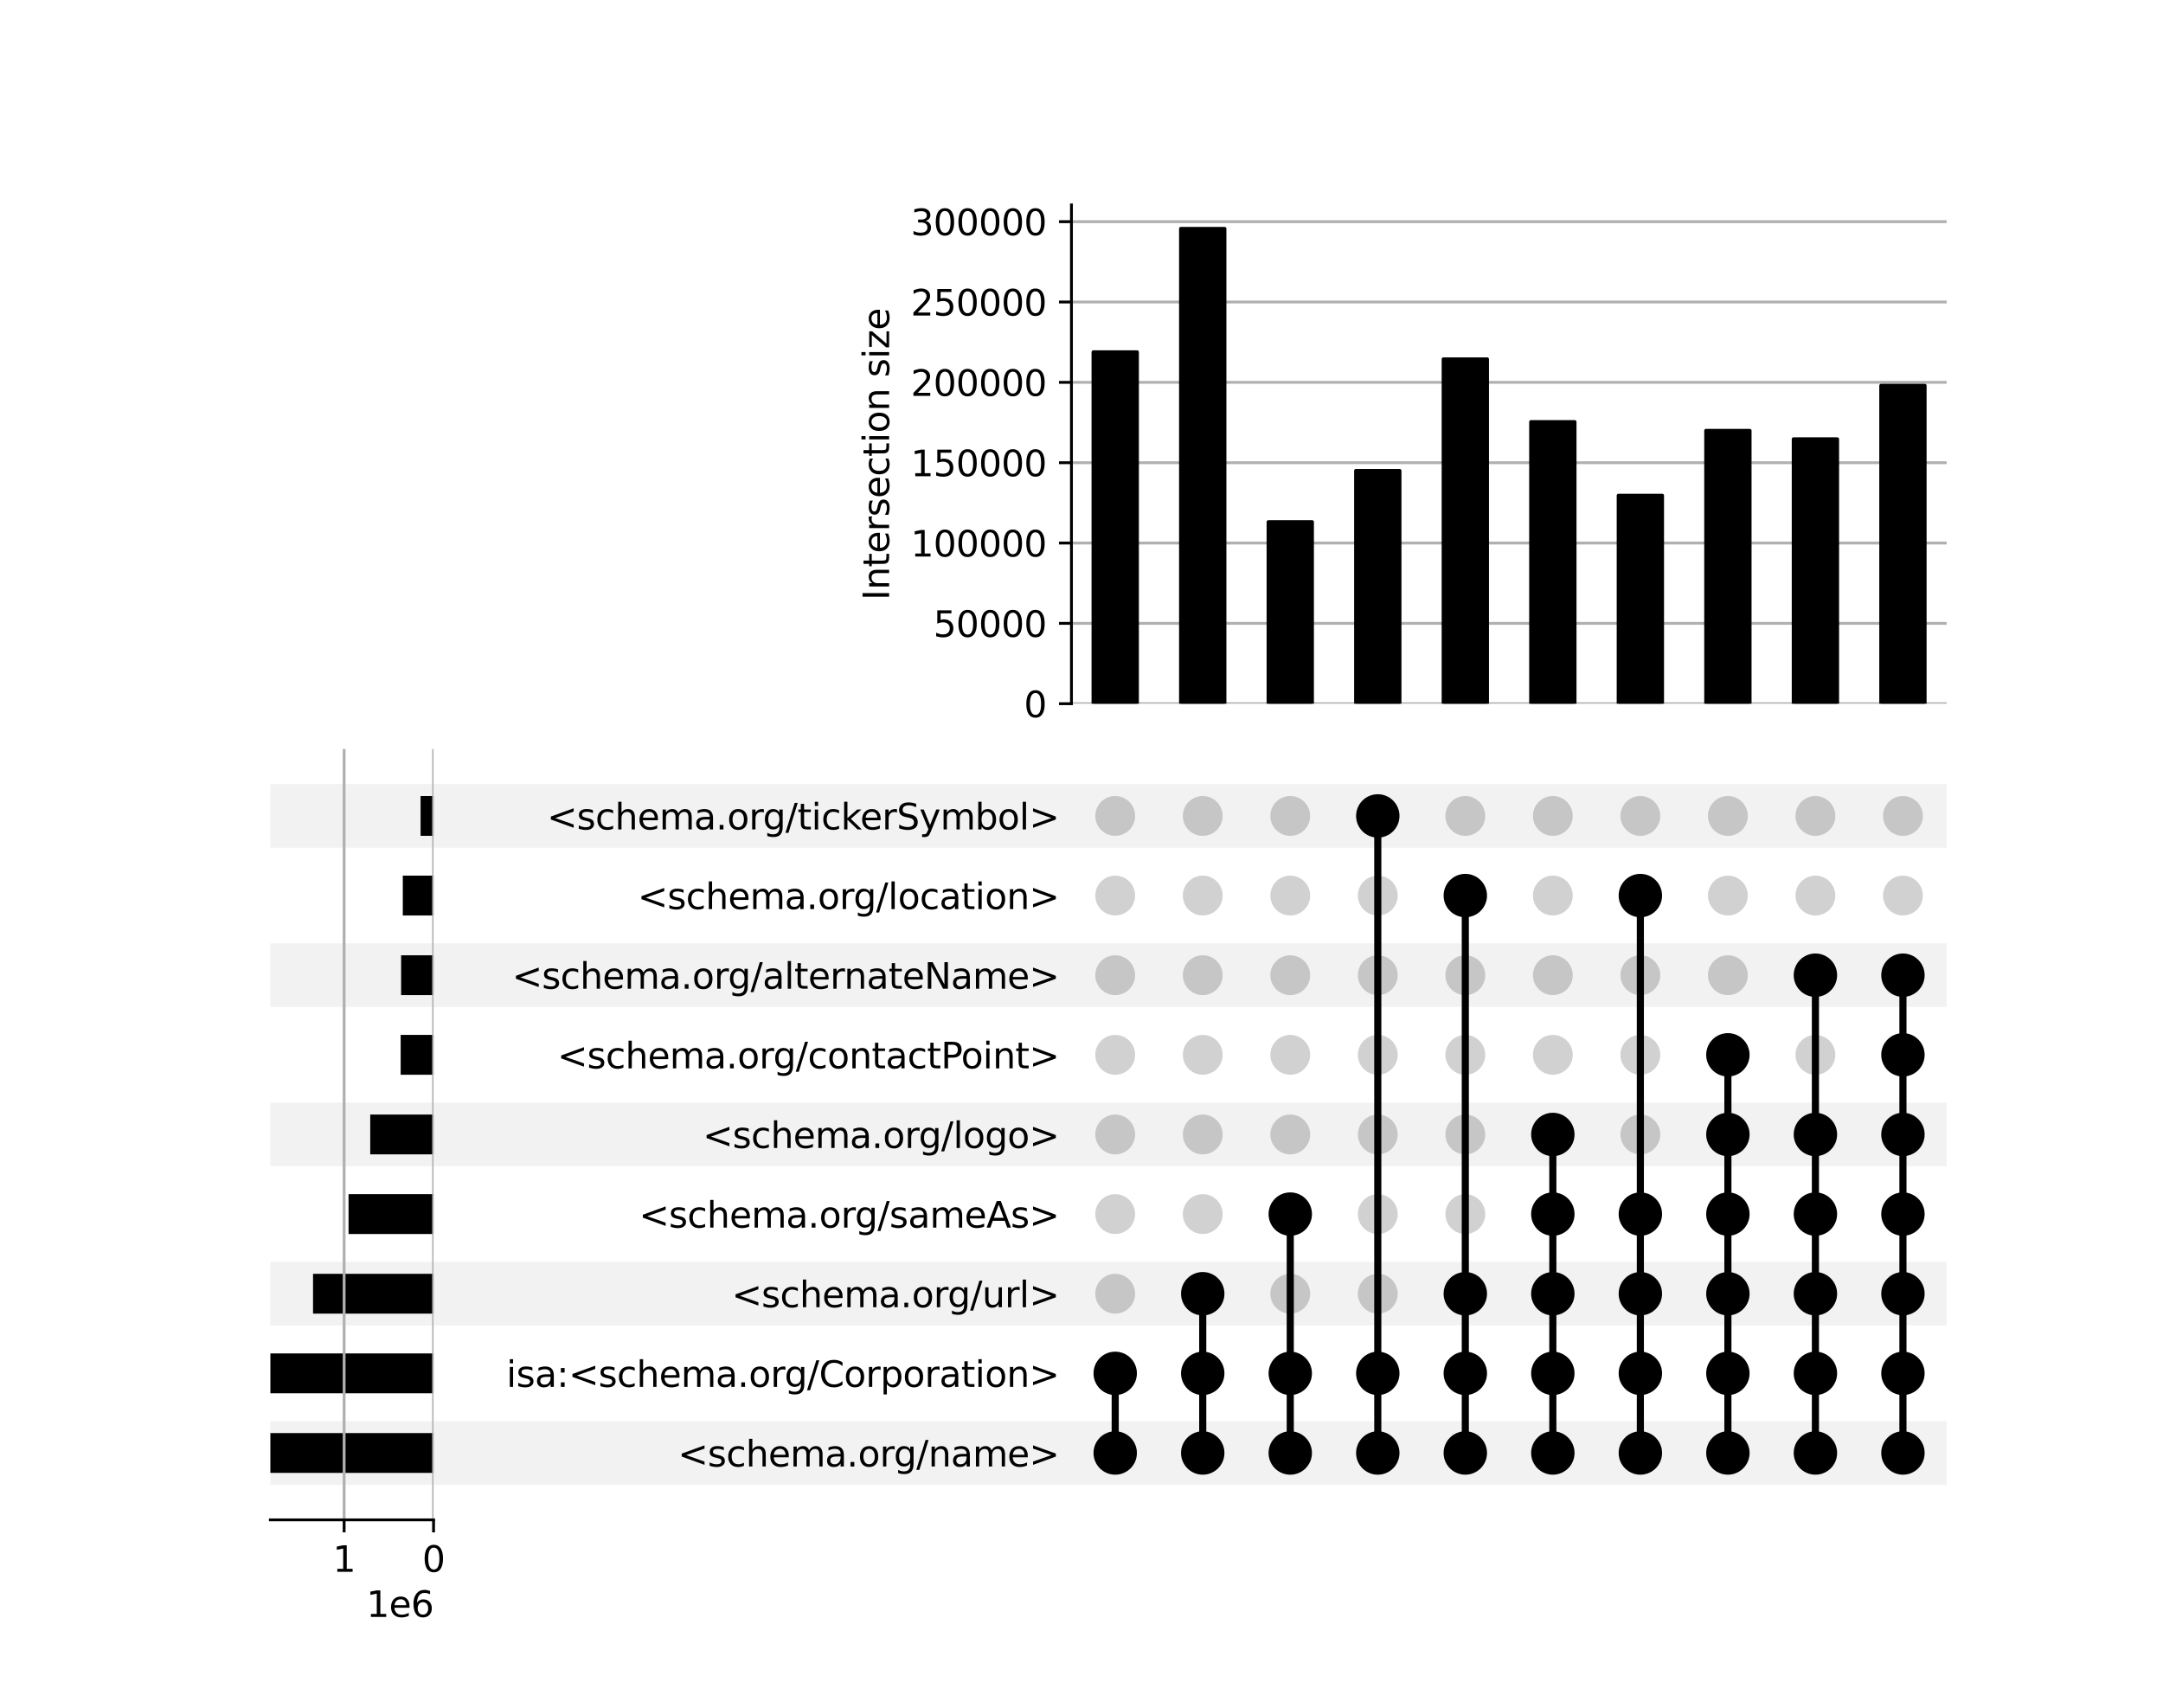 <?xml version="1.0" encoding="utf-8" standalone="no"?>
<!DOCTYPE svg PUBLIC "-//W3C//DTD SVG 1.1//EN"
  "http://www.w3.org/Graphics/SVG/1.1/DTD/svg11.dtd">
<svg xmlns:xlink="http://www.w3.org/1999/xlink" width="608pt" height="480pt" viewBox="0 0 608 480" xmlns="http://www.w3.org/2000/svg" version="1.1">
 <defs>
  <style type="text/css">*{stroke-linejoin: round; stroke-linecap: butt}</style>
 </defs>
 <g id="figure_1">
  <g id="patch_1">
   <path d="M 0 480 
L 608 480 
L 608 0 
L 0 0 
z
" style="fill: #ffffff"/>
  </g>
  <g id="axes_1">
   <g id="patch_2">
    <path d="M 76 417.352 
L 547.2 417.352 
L 547.2 399.446 
L 76 399.446 
z
" clip-path="url(#pc04ba3536e)" style="fill-opacity: 0.051"/>
   </g>
   <g id="patch_3">
    <path d="M 76 372.587 
L 547.2 372.587 
L 547.2 354.681 
L 76 354.681 
z
" clip-path="url(#pc04ba3536e)" style="fill-opacity: 0.051"/>
   </g>
   <g id="patch_4">
    <path d="M 76 327.822 
L 547.2 327.822 
L 547.2 309.916 
L 76 309.916 
z
" clip-path="url(#pc04ba3536e)" style="fill-opacity: 0.051"/>
   </g>
   <g id="patch_5">
    <path d="M 76 283.057 
L 547.2 283.057 
L 547.2 265.151 
L 76 265.151 
z
" clip-path="url(#pc04ba3536e)" style="fill-opacity: 0.051"/>
   </g>
   <g id="patch_6">
    <path d="M 76 238.292 
L 547.2 238.292 
L 547.2 220.386 
L 76 220.386 
z
" clip-path="url(#pc04ba3536e)" style="fill-opacity: 0.051"/>
   </g>
   <g id="matplotlib.axis_1"/>
   <g id="matplotlib.axis_2">
    <g id="ytick_1"/>
    <g id="ytick_2"/>
    <g id="ytick_3"/>
    <g id="ytick_4"/>
    <g id="ytick_5"/>
    <g id="ytick_6"/>
    <g id="ytick_7"/>
    <g id="ytick_8"/>
    <g id="ytick_9"/>
   </g>
  </g>
  <g id="axes_2">
   <g id="matplotlib.axis_3">
    <g id="ytick_10">
     <g id="line2d_1"/>
     <g id="text_1">
      <!-- &lt;schema.org/name&gt; -->
      <g transform="translate(190.539 412.198) scale(0.1 -0.1)">
       <defs>
        <path id="DejaVuSans-3c" d="M 4684 3150 
L 1459 2003 
L 4684 863 
L 4684 294 
L 678 1747 
L 678 2266 
L 4684 3719 
L 4684 3150 
z
" transform="scale(0.016)"/>
        <path id="DejaVuSans-73" d="M 2834 3397 
L 2834 2853 
Q 2591 2978 2328 3040 
Q 2066 3103 1784 3103 
Q 1356 3103 1142 2972 
Q 928 2841 928 2578 
Q 928 2378 1081 2264 
Q 1234 2150 1697 2047 
L 1894 2003 
Q 2506 1872 2764 1633 
Q 3022 1394 3022 966 
Q 3022 478 2636 193 
Q 2250 -91 1575 -91 
Q 1294 -91 989 -36 
Q 684 19 347 128 
L 347 722 
Q 666 556 975 473 
Q 1284 391 1588 391 
Q 1994 391 2212 530 
Q 2431 669 2431 922 
Q 2431 1156 2273 1281 
Q 2116 1406 1581 1522 
L 1381 1569 
Q 847 1681 609 1914 
Q 372 2147 372 2553 
Q 372 3047 722 3315 
Q 1072 3584 1716 3584 
Q 2034 3584 2315 3537 
Q 2597 3491 2834 3397 
z
" transform="scale(0.016)"/>
        <path id="DejaVuSans-63" d="M 3122 3366 
L 3122 2828 
Q 2878 2963 2633 3030 
Q 2388 3097 2138 3097 
Q 1578 3097 1268 2742 
Q 959 2388 959 1747 
Q 959 1106 1268 751 
Q 1578 397 2138 397 
Q 2388 397 2633 464 
Q 2878 531 3122 666 
L 3122 134 
Q 2881 22 2623 -34 
Q 2366 -91 2075 -91 
Q 1284 -91 818 406 
Q 353 903 353 1747 
Q 353 2603 823 3093 
Q 1294 3584 2113 3584 
Q 2378 3584 2631 3529 
Q 2884 3475 3122 3366 
z
" transform="scale(0.016)"/>
        <path id="DejaVuSans-68" d="M 3513 2113 
L 3513 0 
L 2938 0 
L 2938 2094 
Q 2938 2591 2744 2837 
Q 2550 3084 2163 3084 
Q 1697 3084 1428 2787 
Q 1159 2491 1159 1978 
L 1159 0 
L 581 0 
L 581 4863 
L 1159 4863 
L 1159 2956 
Q 1366 3272 1645 3428 
Q 1925 3584 2291 3584 
Q 2894 3584 3203 3211 
Q 3513 2838 3513 2113 
z
" transform="scale(0.016)"/>
        <path id="DejaVuSans-65" d="M 3597 1894 
L 3597 1613 
L 953 1613 
Q 991 1019 1311 708 
Q 1631 397 2203 397 
Q 2534 397 2845 478 
Q 3156 559 3463 722 
L 3463 178 
Q 3153 47 2828 -22 
Q 2503 -91 2169 -91 
Q 1331 -91 842 396 
Q 353 884 353 1716 
Q 353 2575 817 3079 
Q 1281 3584 2069 3584 
Q 2775 3584 3186 3129 
Q 3597 2675 3597 1894 
z
M 3022 2063 
Q 3016 2534 2758 2815 
Q 2500 3097 2075 3097 
Q 1594 3097 1305 2825 
Q 1016 2553 972 2059 
L 3022 2063 
z
" transform="scale(0.016)"/>
        <path id="DejaVuSans-6d" d="M 3328 2828 
Q 3544 3216 3844 3400 
Q 4144 3584 4550 3584 
Q 5097 3584 5394 3201 
Q 5691 2819 5691 2113 
L 5691 0 
L 5113 0 
L 5113 2094 
Q 5113 2597 4934 2840 
Q 4756 3084 4391 3084 
Q 3944 3084 3684 2787 
Q 3425 2491 3425 1978 
L 3425 0 
L 2847 0 
L 2847 2094 
Q 2847 2600 2669 2842 
Q 2491 3084 2119 3084 
Q 1678 3084 1418 2786 
Q 1159 2488 1159 1978 
L 1159 0 
L 581 0 
L 581 3500 
L 1159 3500 
L 1159 2956 
Q 1356 3278 1631 3431 
Q 1906 3584 2284 3584 
Q 2666 3584 2933 3390 
Q 3200 3197 3328 2828 
z
" transform="scale(0.016)"/>
        <path id="DejaVuSans-61" d="M 2194 1759 
Q 1497 1759 1228 1600 
Q 959 1441 959 1056 
Q 959 750 1161 570 
Q 1363 391 1709 391 
Q 2188 391 2477 730 
Q 2766 1069 2766 1631 
L 2766 1759 
L 2194 1759 
z
M 3341 1997 
L 3341 0 
L 2766 0 
L 2766 531 
Q 2569 213 2275 61 
Q 1981 -91 1556 -91 
Q 1019 -91 701 211 
Q 384 513 384 1019 
Q 384 1609 779 1909 
Q 1175 2209 1959 2209 
L 2766 2209 
L 2766 2266 
Q 2766 2663 2505 2880 
Q 2244 3097 1772 3097 
Q 1472 3097 1187 3025 
Q 903 2953 641 2809 
L 641 3341 
Q 956 3463 1253 3523 
Q 1550 3584 1831 3584 
Q 2591 3584 2966 3190 
Q 3341 2797 3341 1997 
z
" transform="scale(0.016)"/>
        <path id="DejaVuSans-2e" d="M 684 794 
L 1344 794 
L 1344 0 
L 684 0 
L 684 794 
z
" transform="scale(0.016)"/>
        <path id="DejaVuSans-6f" d="M 1959 3097 
Q 1497 3097 1228 2736 
Q 959 2375 959 1747 
Q 959 1119 1226 758 
Q 1494 397 1959 397 
Q 2419 397 2687 759 
Q 2956 1122 2956 1747 
Q 2956 2369 2687 2733 
Q 2419 3097 1959 3097 
z
M 1959 3584 
Q 2709 3584 3137 3096 
Q 3566 2609 3566 1747 
Q 3566 888 3137 398 
Q 2709 -91 1959 -91 
Q 1206 -91 779 398 
Q 353 888 353 1747 
Q 353 2609 779 3096 
Q 1206 3584 1959 3584 
z
" transform="scale(0.016)"/>
        <path id="DejaVuSans-72" d="M 2631 2963 
Q 2534 3019 2420 3045 
Q 2306 3072 2169 3072 
Q 1681 3072 1420 2755 
Q 1159 2438 1159 1844 
L 1159 0 
L 581 0 
L 581 3500 
L 1159 3500 
L 1159 2956 
Q 1341 3275 1631 3429 
Q 1922 3584 2338 3584 
Q 2397 3584 2469 3576 
Q 2541 3569 2628 3553 
L 2631 2963 
z
" transform="scale(0.016)"/>
        <path id="DejaVuSans-67" d="M 2906 1791 
Q 2906 2416 2648 2759 
Q 2391 3103 1925 3103 
Q 1463 3103 1205 2759 
Q 947 2416 947 1791 
Q 947 1169 1205 825 
Q 1463 481 1925 481 
Q 2391 481 2648 825 
Q 2906 1169 2906 1791 
z
M 3481 434 
Q 3481 -459 3084 -895 
Q 2688 -1331 1869 -1331 
Q 1566 -1331 1297 -1286 
Q 1028 -1241 775 -1147 
L 775 -588 
Q 1028 -725 1275 -790 
Q 1522 -856 1778 -856 
Q 2344 -856 2625 -561 
Q 2906 -266 2906 331 
L 2906 616 
Q 2728 306 2450 153 
Q 2172 0 1784 0 
Q 1141 0 747 490 
Q 353 981 353 1791 
Q 353 2603 747 3093 
Q 1141 3584 1784 3584 
Q 2172 3584 2450 3431 
Q 2728 3278 2906 2969 
L 2906 3500 
L 3481 3500 
L 3481 434 
z
" transform="scale(0.016)"/>
        <path id="DejaVuSans-2f" d="M 1625 4666 
L 2156 4666 
L 531 -594 
L 0 -594 
L 1625 4666 
z
" transform="scale(0.016)"/>
        <path id="DejaVuSans-6e" d="M 3513 2113 
L 3513 0 
L 2938 0 
L 2938 2094 
Q 2938 2591 2744 2837 
Q 2550 3084 2163 3084 
Q 1697 3084 1428 2787 
Q 1159 2491 1159 1978 
L 1159 0 
L 581 0 
L 581 3500 
L 1159 3500 
L 1159 2956 
Q 1366 3272 1645 3428 
Q 1925 3584 2291 3584 
Q 2894 3584 3203 3211 
Q 3513 2838 3513 2113 
z
" transform="scale(0.016)"/>
        <path id="DejaVuSans-3e" d="M 678 3150 
L 678 3719 
L 4684 2266 
L 4684 1747 
L 678 294 
L 678 863 
L 3897 2003 
L 678 3150 
z
" transform="scale(0.016)"/>
       </defs>
       <use xlink:href="#DejaVuSans-3c"/>
       <use xlink:href="#DejaVuSans-73" x="83.789"/>
       <use xlink:href="#DejaVuSans-63" x="135.889"/>
       <use xlink:href="#DejaVuSans-68" x="190.869"/>
       <use xlink:href="#DejaVuSans-65" x="254.248"/>
       <use xlink:href="#DejaVuSans-6d" x="315.771"/>
       <use xlink:href="#DejaVuSans-61" x="413.184"/>
       <use xlink:href="#DejaVuSans-2e" x="474.463"/>
       <use xlink:href="#DejaVuSans-6f" x="506.25"/>
       <use xlink:href="#DejaVuSans-72" x="567.432"/>
       <use xlink:href="#DejaVuSans-67" x="606.795"/>
       <use xlink:href="#DejaVuSans-2f" x="670.271"/>
       <use xlink:href="#DejaVuSans-6e" x="703.963"/>
       <use xlink:href="#DejaVuSans-61" x="767.342"/>
       <use xlink:href="#DejaVuSans-6d" x="828.621"/>
       <use xlink:href="#DejaVuSans-65" x="926.033"/>
       <use xlink:href="#DejaVuSans-3e" x="987.557"/>
      </g>
     </g>
    </g>
    <g id="ytick_11">
     <g id="line2d_2"/>
     <g id="text_2">
      <!-- isa:&lt;schema.org/Corporation&gt; -->
      <g transform="translate(142.341 389.816) scale(0.1 -0.1)">
       <defs>
        <path id="DejaVuSans-69" d="M 603 3500 
L 1178 3500 
L 1178 0 
L 603 0 
L 603 3500 
z
M 603 4863 
L 1178 4863 
L 1178 4134 
L 603 4134 
L 603 4863 
z
" transform="scale(0.016)"/>
        <path id="DejaVuSans-3a" d="M 750 794 
L 1409 794 
L 1409 0 
L 750 0 
L 750 794 
z
M 750 3309 
L 1409 3309 
L 1409 2516 
L 750 2516 
L 750 3309 
z
" transform="scale(0.016)"/>
        <path id="DejaVuSans-43" d="M 4122 4306 
L 4122 3641 
Q 3803 3938 3442 4084 
Q 3081 4231 2675 4231 
Q 1875 4231 1450 3742 
Q 1025 3253 1025 2328 
Q 1025 1406 1450 917 
Q 1875 428 2675 428 
Q 3081 428 3442 575 
Q 3803 722 4122 1019 
L 4122 359 
Q 3791 134 3420 21 
Q 3050 -91 2638 -91 
Q 1578 -91 968 557 
Q 359 1206 359 2328 
Q 359 3453 968 4101 
Q 1578 4750 2638 4750 
Q 3056 4750 3426 4639 
Q 3797 4528 4122 4306 
z
" transform="scale(0.016)"/>
        <path id="DejaVuSans-70" d="M 1159 525 
L 1159 -1331 
L 581 -1331 
L 581 3500 
L 1159 3500 
L 1159 2969 
Q 1341 3281 1617 3432 
Q 1894 3584 2278 3584 
Q 2916 3584 3314 3078 
Q 3713 2572 3713 1747 
Q 3713 922 3314 415 
Q 2916 -91 2278 -91 
Q 1894 -91 1617 61 
Q 1341 213 1159 525 
z
M 3116 1747 
Q 3116 2381 2855 2742 
Q 2594 3103 2138 3103 
Q 1681 3103 1420 2742 
Q 1159 2381 1159 1747 
Q 1159 1113 1420 752 
Q 1681 391 2138 391 
Q 2594 391 2855 752 
Q 3116 1113 3116 1747 
z
" transform="scale(0.016)"/>
        <path id="DejaVuSans-74" d="M 1172 4494 
L 1172 3500 
L 2356 3500 
L 2356 3053 
L 1172 3053 
L 1172 1153 
Q 1172 725 1289 603 
Q 1406 481 1766 481 
L 2356 481 
L 2356 0 
L 1766 0 
Q 1100 0 847 248 
Q 594 497 594 1153 
L 594 3053 
L 172 3053 
L 172 3500 
L 594 3500 
L 594 4494 
L 1172 4494 
z
" transform="scale(0.016)"/>
       </defs>
       <use xlink:href="#DejaVuSans-69"/>
       <use xlink:href="#DejaVuSans-73" x="27.783"/>
       <use xlink:href="#DejaVuSans-61" x="79.883"/>
       <use xlink:href="#DejaVuSans-3a" x="141.162"/>
       <use xlink:href="#DejaVuSans-3c" x="174.854"/>
       <use xlink:href="#DejaVuSans-73" x="258.643"/>
       <use xlink:href="#DejaVuSans-63" x="310.742"/>
       <use xlink:href="#DejaVuSans-68" x="365.723"/>
       <use xlink:href="#DejaVuSans-65" x="429.102"/>
       <use xlink:href="#DejaVuSans-6d" x="490.625"/>
       <use xlink:href="#DejaVuSans-61" x="588.037"/>
       <use xlink:href="#DejaVuSans-2e" x="649.316"/>
       <use xlink:href="#DejaVuSans-6f" x="681.104"/>
       <use xlink:href="#DejaVuSans-72" x="742.285"/>
       <use xlink:href="#DejaVuSans-67" x="781.648"/>
       <use xlink:href="#DejaVuSans-2f" x="845.125"/>
       <use xlink:href="#DejaVuSans-43" x="878.816"/>
       <use xlink:href="#DejaVuSans-6f" x="948.641"/>
       <use xlink:href="#DejaVuSans-72" x="1009.822"/>
       <use xlink:href="#DejaVuSans-70" x="1050.936"/>
       <use xlink:href="#DejaVuSans-6f" x="1114.412"/>
       <use xlink:href="#DejaVuSans-72" x="1175.594"/>
       <use xlink:href="#DejaVuSans-61" x="1216.707"/>
       <use xlink:href="#DejaVuSans-74" x="1277.986"/>
       <use xlink:href="#DejaVuSans-69" x="1317.195"/>
       <use xlink:href="#DejaVuSans-6f" x="1344.979"/>
       <use xlink:href="#DejaVuSans-6e" x="1406.16"/>
       <use xlink:href="#DejaVuSans-3e" x="1469.539"/>
      </g>
     </g>
    </g>
    <g id="ytick_12">
     <g id="line2d_3"/>
     <g id="text_3">
      <!-- &lt;schema.org/url&gt; -->
      <g transform="translate(205.672 367.433) scale(0.1 -0.1)">
       <defs>
        <path id="DejaVuSans-75" d="M 544 1381 
L 544 3500 
L 1119 3500 
L 1119 1403 
Q 1119 906 1312 657 
Q 1506 409 1894 409 
Q 2359 409 2629 706 
Q 2900 1003 2900 1516 
L 2900 3500 
L 3475 3500 
L 3475 0 
L 2900 0 
L 2900 538 
Q 2691 219 2414 64 
Q 2138 -91 1772 -91 
Q 1169 -91 856 284 
Q 544 659 544 1381 
z
M 1991 3584 
L 1991 3584 
z
" transform="scale(0.016)"/>
        <path id="DejaVuSans-6c" d="M 603 4863 
L 1178 4863 
L 1178 0 
L 603 0 
L 603 4863 
z
" transform="scale(0.016)"/>
       </defs>
       <use xlink:href="#DejaVuSans-3c"/>
       <use xlink:href="#DejaVuSans-73" x="83.789"/>
       <use xlink:href="#DejaVuSans-63" x="135.889"/>
       <use xlink:href="#DejaVuSans-68" x="190.869"/>
       <use xlink:href="#DejaVuSans-65" x="254.248"/>
       <use xlink:href="#DejaVuSans-6d" x="315.771"/>
       <use xlink:href="#DejaVuSans-61" x="413.184"/>
       <use xlink:href="#DejaVuSans-2e" x="474.463"/>
       <use xlink:href="#DejaVuSans-6f" x="506.25"/>
       <use xlink:href="#DejaVuSans-72" x="567.432"/>
       <use xlink:href="#DejaVuSans-67" x="606.795"/>
       <use xlink:href="#DejaVuSans-2f" x="670.271"/>
       <use xlink:href="#DejaVuSans-75" x="703.963"/>
       <use xlink:href="#DejaVuSans-72" x="767.342"/>
       <use xlink:href="#DejaVuSans-6c" x="808.455"/>
       <use xlink:href="#DejaVuSans-3e" x="836.238"/>
      </g>
     </g>
    </g>
    <g id="ytick_13">
     <g id="line2d_4"/>
     <g id="text_4">
      <!-- &lt;schema.org/sameAs&gt; -->
      <g transform="translate(179.617 345.051) scale(0.1 -0.1)">
       <defs>
        <path id="DejaVuSans-41" d="M 2188 4044 
L 1331 1722 
L 3047 1722 
L 2188 4044 
z
M 1831 4666 
L 2547 4666 
L 4325 0 
L 3669 0 
L 3244 1197 
L 1141 1197 
L 716 0 
L 50 0 
L 1831 4666 
z
" transform="scale(0.016)"/>
       </defs>
       <use xlink:href="#DejaVuSans-3c"/>
       <use xlink:href="#DejaVuSans-73" x="83.789"/>
       <use xlink:href="#DejaVuSans-63" x="135.889"/>
       <use xlink:href="#DejaVuSans-68" x="190.869"/>
       <use xlink:href="#DejaVuSans-65" x="254.248"/>
       <use xlink:href="#DejaVuSans-6d" x="315.771"/>
       <use xlink:href="#DejaVuSans-61" x="413.184"/>
       <use xlink:href="#DejaVuSans-2e" x="474.463"/>
       <use xlink:href="#DejaVuSans-6f" x="506.25"/>
       <use xlink:href="#DejaVuSans-72" x="567.432"/>
       <use xlink:href="#DejaVuSans-67" x="606.795"/>
       <use xlink:href="#DejaVuSans-2f" x="670.271"/>
       <use xlink:href="#DejaVuSans-73" x="703.963"/>
       <use xlink:href="#DejaVuSans-61" x="756.062"/>
       <use xlink:href="#DejaVuSans-6d" x="817.342"/>
       <use xlink:href="#DejaVuSans-65" x="914.754"/>
       <use xlink:href="#DejaVuSans-41" x="976.277"/>
       <use xlink:href="#DejaVuSans-73" x="1044.686"/>
       <use xlink:href="#DejaVuSans-3e" x="1096.785"/>
      </g>
     </g>
    </g>
    <g id="ytick_14">
     <g id="line2d_5"/>
     <g id="text_5">
      <!-- &lt;schema.org/logo&gt; -->
      <g transform="translate(197.535 322.668) scale(0.1 -0.1)">
       <use xlink:href="#DejaVuSans-3c"/>
       <use xlink:href="#DejaVuSans-73" x="83.789"/>
       <use xlink:href="#DejaVuSans-63" x="135.889"/>
       <use xlink:href="#DejaVuSans-68" x="190.869"/>
       <use xlink:href="#DejaVuSans-65" x="254.248"/>
       <use xlink:href="#DejaVuSans-6d" x="315.771"/>
       <use xlink:href="#DejaVuSans-61" x="413.184"/>
       <use xlink:href="#DejaVuSans-2e" x="474.463"/>
       <use xlink:href="#DejaVuSans-6f" x="506.25"/>
       <use xlink:href="#DejaVuSans-72" x="567.432"/>
       <use xlink:href="#DejaVuSans-67" x="606.795"/>
       <use xlink:href="#DejaVuSans-2f" x="670.271"/>
       <use xlink:href="#DejaVuSans-6c" x="703.963"/>
       <use xlink:href="#DejaVuSans-6f" x="731.746"/>
       <use xlink:href="#DejaVuSans-67" x="792.928"/>
       <use xlink:href="#DejaVuSans-6f" x="856.404"/>
       <use xlink:href="#DejaVuSans-3e" x="917.586"/>
      </g>
     </g>
    </g>
    <g id="ytick_15">
     <g id="line2d_6"/>
     <g id="text_6">
      <!-- &lt;schema.org/contactPoint&gt; -->
      <g transform="translate(156.655 300.286) scale(0.1 -0.1)">
       <defs>
        <path id="DejaVuSans-50" d="M 1259 4147 
L 1259 2394 
L 2053 2394 
Q 2494 2394 2734 2622 
Q 2975 2850 2975 3272 
Q 2975 3691 2734 3919 
Q 2494 4147 2053 4147 
L 1259 4147 
z
M 628 4666 
L 2053 4666 
Q 2838 4666 3239 4311 
Q 3641 3956 3641 3272 
Q 3641 2581 3239 2228 
Q 2838 1875 2053 1875 
L 1259 1875 
L 1259 0 
L 628 0 
L 628 4666 
z
" transform="scale(0.016)"/>
       </defs>
       <use xlink:href="#DejaVuSans-3c"/>
       <use xlink:href="#DejaVuSans-73" x="83.789"/>
       <use xlink:href="#DejaVuSans-63" x="135.889"/>
       <use xlink:href="#DejaVuSans-68" x="190.869"/>
       <use xlink:href="#DejaVuSans-65" x="254.248"/>
       <use xlink:href="#DejaVuSans-6d" x="315.771"/>
       <use xlink:href="#DejaVuSans-61" x="413.184"/>
       <use xlink:href="#DejaVuSans-2e" x="474.463"/>
       <use xlink:href="#DejaVuSans-6f" x="506.25"/>
       <use xlink:href="#DejaVuSans-72" x="567.432"/>
       <use xlink:href="#DejaVuSans-67" x="606.795"/>
       <use xlink:href="#DejaVuSans-2f" x="670.271"/>
       <use xlink:href="#DejaVuSans-63" x="703.963"/>
       <use xlink:href="#DejaVuSans-6f" x="758.943"/>
       <use xlink:href="#DejaVuSans-6e" x="820.125"/>
       <use xlink:href="#DejaVuSans-74" x="883.504"/>
       <use xlink:href="#DejaVuSans-61" x="922.713"/>
       <use xlink:href="#DejaVuSans-63" x="983.992"/>
       <use xlink:href="#DejaVuSans-74" x="1038.973"/>
       <use xlink:href="#DejaVuSans-50" x="1078.182"/>
       <use xlink:href="#DejaVuSans-6f" x="1134.859"/>
       <use xlink:href="#DejaVuSans-69" x="1196.041"/>
       <use xlink:href="#DejaVuSans-6e" x="1223.824"/>
       <use xlink:href="#DejaVuSans-74" x="1287.203"/>
       <use xlink:href="#DejaVuSans-3e" x="1326.412"/>
      </g>
     </g>
    </g>
    <g id="ytick_16">
     <g id="line2d_7"/>
     <g id="text_7">
      <!-- &lt;schema.org/alternateName&gt; -->
      <g transform="translate(143.941 277.903) scale(0.1 -0.1)">
       <defs>
        <path id="DejaVuSans-4e" d="M 628 4666 
L 1478 4666 
L 3547 763 
L 3547 4666 
L 4159 4666 
L 4159 0 
L 3309 0 
L 1241 3903 
L 1241 0 
L 628 0 
L 628 4666 
z
" transform="scale(0.016)"/>
       </defs>
       <use xlink:href="#DejaVuSans-3c"/>
       <use xlink:href="#DejaVuSans-73" x="83.789"/>
       <use xlink:href="#DejaVuSans-63" x="135.889"/>
       <use xlink:href="#DejaVuSans-68" x="190.869"/>
       <use xlink:href="#DejaVuSans-65" x="254.248"/>
       <use xlink:href="#DejaVuSans-6d" x="315.771"/>
       <use xlink:href="#DejaVuSans-61" x="413.184"/>
       <use xlink:href="#DejaVuSans-2e" x="474.463"/>
       <use xlink:href="#DejaVuSans-6f" x="506.25"/>
       <use xlink:href="#DejaVuSans-72" x="567.432"/>
       <use xlink:href="#DejaVuSans-67" x="606.795"/>
       <use xlink:href="#DejaVuSans-2f" x="670.271"/>
       <use xlink:href="#DejaVuSans-61" x="703.963"/>
       <use xlink:href="#DejaVuSans-6c" x="765.242"/>
       <use xlink:href="#DejaVuSans-74" x="793.025"/>
       <use xlink:href="#DejaVuSans-65" x="832.234"/>
       <use xlink:href="#DejaVuSans-72" x="893.758"/>
       <use xlink:href="#DejaVuSans-6e" x="933.121"/>
       <use xlink:href="#DejaVuSans-61" x="996.5"/>
       <use xlink:href="#DejaVuSans-74" x="1057.779"/>
       <use xlink:href="#DejaVuSans-65" x="1096.988"/>
       <use xlink:href="#DejaVuSans-4e" x="1158.512"/>
       <use xlink:href="#DejaVuSans-61" x="1233.316"/>
       <use xlink:href="#DejaVuSans-6d" x="1294.596"/>
       <use xlink:href="#DejaVuSans-65" x="1392.008"/>
       <use xlink:href="#DejaVuSans-3e" x="1453.531"/>
      </g>
     </g>
    </g>
    <g id="ytick_17">
     <g id="line2d_8"/>
     <g id="text_8">
      <!-- &lt;schema.org/location&gt; -->
      <g transform="translate(179.221 255.521) scale(0.1 -0.1)">
       <use xlink:href="#DejaVuSans-3c"/>
       <use xlink:href="#DejaVuSans-73" x="83.789"/>
       <use xlink:href="#DejaVuSans-63" x="135.889"/>
       <use xlink:href="#DejaVuSans-68" x="190.869"/>
       <use xlink:href="#DejaVuSans-65" x="254.248"/>
       <use xlink:href="#DejaVuSans-6d" x="315.771"/>
       <use xlink:href="#DejaVuSans-61" x="413.184"/>
       <use xlink:href="#DejaVuSans-2e" x="474.463"/>
       <use xlink:href="#DejaVuSans-6f" x="506.25"/>
       <use xlink:href="#DejaVuSans-72" x="567.432"/>
       <use xlink:href="#DejaVuSans-67" x="606.795"/>
       <use xlink:href="#DejaVuSans-2f" x="670.271"/>
       <use xlink:href="#DejaVuSans-6c" x="703.963"/>
       <use xlink:href="#DejaVuSans-6f" x="731.746"/>
       <use xlink:href="#DejaVuSans-63" x="792.928"/>
       <use xlink:href="#DejaVuSans-61" x="847.908"/>
       <use xlink:href="#DejaVuSans-74" x="909.188"/>
       <use xlink:href="#DejaVuSans-69" x="948.396"/>
       <use xlink:href="#DejaVuSans-6f" x="976.18"/>
       <use xlink:href="#DejaVuSans-6e" x="1037.361"/>
       <use xlink:href="#DejaVuSans-3e" x="1100.74"/>
      </g>
     </g>
    </g>
    <g id="ytick_18">
     <g id="line2d_9"/>
     <g id="text_9">
      <!-- &lt;schema.org/tickerSymbol&gt; -->
      <g transform="translate(153.756 233.138) scale(0.1 -0.1)">
       <defs>
        <path id="DejaVuSans-6b" d="M 581 4863 
L 1159 4863 
L 1159 1991 
L 2875 3500 
L 3609 3500 
L 1753 1863 
L 3688 0 
L 2938 0 
L 1159 1709 
L 1159 0 
L 581 0 
L 581 4863 
z
" transform="scale(0.016)"/>
        <path id="DejaVuSans-53" d="M 3425 4513 
L 3425 3897 
Q 3066 4069 2747 4153 
Q 2428 4238 2131 4238 
Q 1616 4238 1336 4038 
Q 1056 3838 1056 3469 
Q 1056 3159 1242 3001 
Q 1428 2844 1947 2747 
L 2328 2669 
Q 3034 2534 3370 2195 
Q 3706 1856 3706 1288 
Q 3706 609 3251 259 
Q 2797 -91 1919 -91 
Q 1588 -91 1214 -16 
Q 841 59 441 206 
L 441 856 
Q 825 641 1194 531 
Q 1563 422 1919 422 
Q 2459 422 2753 634 
Q 3047 847 3047 1241 
Q 3047 1584 2836 1778 
Q 2625 1972 2144 2069 
L 1759 2144 
Q 1053 2284 737 2584 
Q 422 2884 422 3419 
Q 422 4038 858 4394 
Q 1294 4750 2059 4750 
Q 2388 4750 2728 4690 
Q 3069 4631 3425 4513 
z
" transform="scale(0.016)"/>
        <path id="DejaVuSans-79" d="M 2059 -325 
Q 1816 -950 1584 -1140 
Q 1353 -1331 966 -1331 
L 506 -1331 
L 506 -850 
L 844 -850 
Q 1081 -850 1212 -737 
Q 1344 -625 1503 -206 
L 1606 56 
L 191 3500 
L 800 3500 
L 1894 763 
L 2988 3500 
L 3597 3500 
L 2059 -325 
z
" transform="scale(0.016)"/>
        <path id="DejaVuSans-62" d="M 3116 1747 
Q 3116 2381 2855 2742 
Q 2594 3103 2138 3103 
Q 1681 3103 1420 2742 
Q 1159 2381 1159 1747 
Q 1159 1113 1420 752 
Q 1681 391 2138 391 
Q 2594 391 2855 752 
Q 3116 1113 3116 1747 
z
M 1159 2969 
Q 1341 3281 1617 3432 
Q 1894 3584 2278 3584 
Q 2916 3584 3314 3078 
Q 3713 2572 3713 1747 
Q 3713 922 3314 415 
Q 2916 -91 2278 -91 
Q 1894 -91 1617 61 
Q 1341 213 1159 525 
L 1159 0 
L 581 0 
L 581 4863 
L 1159 4863 
L 1159 2969 
z
" transform="scale(0.016)"/>
       </defs>
       <use xlink:href="#DejaVuSans-3c"/>
       <use xlink:href="#DejaVuSans-73" x="83.789"/>
       <use xlink:href="#DejaVuSans-63" x="135.889"/>
       <use xlink:href="#DejaVuSans-68" x="190.869"/>
       <use xlink:href="#DejaVuSans-65" x="254.248"/>
       <use xlink:href="#DejaVuSans-6d" x="315.771"/>
       <use xlink:href="#DejaVuSans-61" x="413.184"/>
       <use xlink:href="#DejaVuSans-2e" x="474.463"/>
       <use xlink:href="#DejaVuSans-6f" x="506.25"/>
       <use xlink:href="#DejaVuSans-72" x="567.432"/>
       <use xlink:href="#DejaVuSans-67" x="606.795"/>
       <use xlink:href="#DejaVuSans-2f" x="670.271"/>
       <use xlink:href="#DejaVuSans-74" x="703.963"/>
       <use xlink:href="#DejaVuSans-69" x="743.172"/>
       <use xlink:href="#DejaVuSans-63" x="770.955"/>
       <use xlink:href="#DejaVuSans-6b" x="825.936"/>
       <use xlink:href="#DejaVuSans-65" x="880.221"/>
       <use xlink:href="#DejaVuSans-72" x="941.744"/>
       <use xlink:href="#DejaVuSans-53" x="982.857"/>
       <use xlink:href="#DejaVuSans-79" x="1046.334"/>
       <use xlink:href="#DejaVuSans-6d" x="1105.514"/>
       <use xlink:href="#DejaVuSans-62" x="1202.926"/>
       <use xlink:href="#DejaVuSans-6f" x="1266.402"/>
       <use xlink:href="#DejaVuSans-6c" x="1327.584"/>
       <use xlink:href="#DejaVuSans-3e" x="1355.367"/>
      </g>
     </g>
    </g>
   </g>
   <g id="LineCollection_1">
    <path d="M 313.476 408.399 
L 313.476 386.016 
" clip-path="url(#pb301879f40)" style="fill: none; stroke: #000000; stroke-width: 2"/>
    <path d="M 338.079 408.399 
L 338.079 363.634 
" clip-path="url(#pb301879f40)" style="fill: none; stroke: #000000; stroke-width: 2"/>
    <path d="M 362.681 408.399 
L 362.681 341.251 
" clip-path="url(#pb301879f40)" style="fill: none; stroke: #000000; stroke-width: 2"/>
    <path d="M 387.284 408.399 
L 387.284 229.339 
" clip-path="url(#pb301879f40)" style="fill: none; stroke: #000000; stroke-width: 2"/>
    <path d="M 411.886 408.399 
L 411.886 251.722 
" clip-path="url(#pb301879f40)" style="fill: none; stroke: #000000; stroke-width: 2"/>
    <path d="M 436.489 408.399 
L 436.489 318.869 
" clip-path="url(#pb301879f40)" style="fill: none; stroke: #000000; stroke-width: 2"/>
    <path d="M 461.091 408.399 
L 461.091 251.722 
" clip-path="url(#pb301879f40)" style="fill: none; stroke: #000000; stroke-width: 2"/>
    <path d="M 485.694 408.399 
L 485.694 296.487 
" clip-path="url(#pb301879f40)" style="fill: none; stroke: #000000; stroke-width: 2"/>
    <path d="M 510.296 408.399 
L 510.296 274.104 
" clip-path="url(#pb301879f40)" style="fill: none; stroke: #000000; stroke-width: 2"/>
    <path d="M 534.899 408.399 
L 534.899 274.104 
" clip-path="url(#pb301879f40)" style="fill: none; stroke: #000000; stroke-width: 2"/>
   </g>
   <g id="PathCollection_1">
    <defs>
     <path id="C0_0_980576b966" d="M 0 5.6 
C 1.485 5.6 2.91 5.01 3.96 3.96 
C 5.01 2.91 5.6 1.485 5.6 -0 
C 5.6 -1.485 5.01 -2.91 3.96 -3.96 
C 2.91 -5.01 1.485 -5.6 0 -5.6 
C -1.485 -5.6 -2.91 -5.01 -3.96 -3.96 
C -5.01 -2.91 -5.6 -1.485 -5.6 0 
C -5.6 1.485 -5.01 2.91 -3.96 3.96 
C -2.91 5.01 -1.485 5.6 0 5.6 
z
"/>
    </defs>
    <g clip-path="url(#pb301879f40)">
     <use xlink:href="#C0_0_980576b966" x="313.476" y="408.399" style="stroke: #000000"/>
    </g>
    <g clip-path="url(#pb301879f40)">
     <use xlink:href="#C0_0_980576b966" x="313.476" y="386.016" style="stroke: #000000"/>
    </g>
    <g clip-path="url(#pb301879f40)">
     <use xlink:href="#C0_0_980576b966" x="313.476" y="363.634" style="fill-opacity: 0.18"/>
    </g>
    <g clip-path="url(#pb301879f40)">
     <use xlink:href="#C0_0_980576b966" x="313.476" y="341.251" style="fill-opacity: 0.18"/>
    </g>
    <g clip-path="url(#pb301879f40)">
     <use xlink:href="#C0_0_980576b966" x="313.476" y="318.869" style="fill-opacity: 0.18"/>
    </g>
    <g clip-path="url(#pb301879f40)">
     <use xlink:href="#C0_0_980576b966" x="313.476" y="296.487" style="fill-opacity: 0.18"/>
    </g>
    <g clip-path="url(#pb301879f40)">
     <use xlink:href="#C0_0_980576b966" x="313.476" y="274.104" style="fill-opacity: 0.18"/>
    </g>
    <g clip-path="url(#pb301879f40)">
     <use xlink:href="#C0_0_980576b966" x="313.476" y="251.722" style="fill-opacity: 0.18"/>
    </g>
    <g clip-path="url(#pb301879f40)">
     <use xlink:href="#C0_0_980576b966" x="313.476" y="229.339" style="fill-opacity: 0.18"/>
    </g>
    <g clip-path="url(#pb301879f40)">
     <use xlink:href="#C0_0_980576b966" x="338.079" y="408.399" style="stroke: #000000"/>
    </g>
    <g clip-path="url(#pb301879f40)">
     <use xlink:href="#C0_0_980576b966" x="338.079" y="386.016" style="stroke: #000000"/>
    </g>
    <g clip-path="url(#pb301879f40)">
     <use xlink:href="#C0_0_980576b966" x="338.079" y="363.634" style="stroke: #000000"/>
    </g>
    <g clip-path="url(#pb301879f40)">
     <use xlink:href="#C0_0_980576b966" x="338.079" y="341.251" style="fill-opacity: 0.18"/>
    </g>
    <g clip-path="url(#pb301879f40)">
     <use xlink:href="#C0_0_980576b966" x="338.079" y="318.869" style="fill-opacity: 0.18"/>
    </g>
    <g clip-path="url(#pb301879f40)">
     <use xlink:href="#C0_0_980576b966" x="338.079" y="296.487" style="fill-opacity: 0.18"/>
    </g>
    <g clip-path="url(#pb301879f40)">
     <use xlink:href="#C0_0_980576b966" x="338.079" y="274.104" style="fill-opacity: 0.18"/>
    </g>
    <g clip-path="url(#pb301879f40)">
     <use xlink:href="#C0_0_980576b966" x="338.079" y="251.722" style="fill-opacity: 0.18"/>
    </g>
    <g clip-path="url(#pb301879f40)">
     <use xlink:href="#C0_0_980576b966" x="338.079" y="229.339" style="fill-opacity: 0.18"/>
    </g>
    <g clip-path="url(#pb301879f40)">
     <use xlink:href="#C0_0_980576b966" x="362.681" y="408.399" style="stroke: #000000"/>
    </g>
    <g clip-path="url(#pb301879f40)">
     <use xlink:href="#C0_0_980576b966" x="362.681" y="386.016" style="stroke: #000000"/>
    </g>
    <g clip-path="url(#pb301879f40)">
     <use xlink:href="#C0_0_980576b966" x="362.681" y="363.634" style="fill-opacity: 0.18"/>
    </g>
    <g clip-path="url(#pb301879f40)">
     <use xlink:href="#C0_0_980576b966" x="362.681" y="341.251" style="stroke: #000000"/>
    </g>
    <g clip-path="url(#pb301879f40)">
     <use xlink:href="#C0_0_980576b966" x="362.681" y="318.869" style="fill-opacity: 0.18"/>
    </g>
    <g clip-path="url(#pb301879f40)">
     <use xlink:href="#C0_0_980576b966" x="362.681" y="296.487" style="fill-opacity: 0.18"/>
    </g>
    <g clip-path="url(#pb301879f40)">
     <use xlink:href="#C0_0_980576b966" x="362.681" y="274.104" style="fill-opacity: 0.18"/>
    </g>
    <g clip-path="url(#pb301879f40)">
     <use xlink:href="#C0_0_980576b966" x="362.681" y="251.722" style="fill-opacity: 0.18"/>
    </g>
    <g clip-path="url(#pb301879f40)">
     <use xlink:href="#C0_0_980576b966" x="362.681" y="229.339" style="fill-opacity: 0.18"/>
    </g>
    <g clip-path="url(#pb301879f40)">
     <use xlink:href="#C0_0_980576b966" x="387.284" y="408.399" style="stroke: #000000"/>
    </g>
    <g clip-path="url(#pb301879f40)">
     <use xlink:href="#C0_0_980576b966" x="387.284" y="386.016" style="stroke: #000000"/>
    </g>
    <g clip-path="url(#pb301879f40)">
     <use xlink:href="#C0_0_980576b966" x="387.284" y="363.634" style="fill-opacity: 0.18"/>
    </g>
    <g clip-path="url(#pb301879f40)">
     <use xlink:href="#C0_0_980576b966" x="387.284" y="341.251" style="fill-opacity: 0.18"/>
    </g>
    <g clip-path="url(#pb301879f40)">
     <use xlink:href="#C0_0_980576b966" x="387.284" y="318.869" style="fill-opacity: 0.18"/>
    </g>
    <g clip-path="url(#pb301879f40)">
     <use xlink:href="#C0_0_980576b966" x="387.284" y="296.487" style="fill-opacity: 0.18"/>
    </g>
    <g clip-path="url(#pb301879f40)">
     <use xlink:href="#C0_0_980576b966" x="387.284" y="274.104" style="fill-opacity: 0.18"/>
    </g>
    <g clip-path="url(#pb301879f40)">
     <use xlink:href="#C0_0_980576b966" x="387.284" y="251.722" style="fill-opacity: 0.18"/>
    </g>
    <g clip-path="url(#pb301879f40)">
     <use xlink:href="#C0_0_980576b966" x="387.284" y="229.339" style="stroke: #000000"/>
    </g>
    <g clip-path="url(#pb301879f40)">
     <use xlink:href="#C0_0_980576b966" x="411.886" y="408.399" style="stroke: #000000"/>
    </g>
    <g clip-path="url(#pb301879f40)">
     <use xlink:href="#C0_0_980576b966" x="411.886" y="386.016" style="stroke: #000000"/>
    </g>
    <g clip-path="url(#pb301879f40)">
     <use xlink:href="#C0_0_980576b966" x="411.886" y="363.634" style="stroke: #000000"/>
    </g>
    <g clip-path="url(#pb301879f40)">
     <use xlink:href="#C0_0_980576b966" x="411.886" y="341.251" style="fill-opacity: 0.18"/>
    </g>
    <g clip-path="url(#pb301879f40)">
     <use xlink:href="#C0_0_980576b966" x="411.886" y="318.869" style="fill-opacity: 0.18"/>
    </g>
    <g clip-path="url(#pb301879f40)">
     <use xlink:href="#C0_0_980576b966" x="411.886" y="296.487" style="fill-opacity: 0.18"/>
    </g>
    <g clip-path="url(#pb301879f40)">
     <use xlink:href="#C0_0_980576b966" x="411.886" y="274.104" style="fill-opacity: 0.18"/>
    </g>
    <g clip-path="url(#pb301879f40)">
     <use xlink:href="#C0_0_980576b966" x="411.886" y="251.722" style="stroke: #000000"/>
    </g>
    <g clip-path="url(#pb301879f40)">
     <use xlink:href="#C0_0_980576b966" x="411.886" y="229.339" style="fill-opacity: 0.18"/>
    </g>
    <g clip-path="url(#pb301879f40)">
     <use xlink:href="#C0_0_980576b966" x="436.489" y="408.399" style="stroke: #000000"/>
    </g>
    <g clip-path="url(#pb301879f40)">
     <use xlink:href="#C0_0_980576b966" x="436.489" y="386.016" style="stroke: #000000"/>
    </g>
    <g clip-path="url(#pb301879f40)">
     <use xlink:href="#C0_0_980576b966" x="436.489" y="363.634" style="stroke: #000000"/>
    </g>
    <g clip-path="url(#pb301879f40)">
     <use xlink:href="#C0_0_980576b966" x="436.489" y="341.251" style="stroke: #000000"/>
    </g>
    <g clip-path="url(#pb301879f40)">
     <use xlink:href="#C0_0_980576b966" x="436.489" y="318.869" style="stroke: #000000"/>
    </g>
    <g clip-path="url(#pb301879f40)">
     <use xlink:href="#C0_0_980576b966" x="436.489" y="296.487" style="fill-opacity: 0.18"/>
    </g>
    <g clip-path="url(#pb301879f40)">
     <use xlink:href="#C0_0_980576b966" x="436.489" y="274.104" style="fill-opacity: 0.18"/>
    </g>
    <g clip-path="url(#pb301879f40)">
     <use xlink:href="#C0_0_980576b966" x="436.489" y="251.722" style="fill-opacity: 0.18"/>
    </g>
    <g clip-path="url(#pb301879f40)">
     <use xlink:href="#C0_0_980576b966" x="436.489" y="229.339" style="fill-opacity: 0.18"/>
    </g>
    <g clip-path="url(#pb301879f40)">
     <use xlink:href="#C0_0_980576b966" x="461.091" y="408.399" style="stroke: #000000"/>
    </g>
    <g clip-path="url(#pb301879f40)">
     <use xlink:href="#C0_0_980576b966" x="461.091" y="386.016" style="stroke: #000000"/>
    </g>
    <g clip-path="url(#pb301879f40)">
     <use xlink:href="#C0_0_980576b966" x="461.091" y="363.634" style="stroke: #000000"/>
    </g>
    <g clip-path="url(#pb301879f40)">
     <use xlink:href="#C0_0_980576b966" x="461.091" y="341.251" style="stroke: #000000"/>
    </g>
    <g clip-path="url(#pb301879f40)">
     <use xlink:href="#C0_0_980576b966" x="461.091" y="318.869" style="fill-opacity: 0.18"/>
    </g>
    <g clip-path="url(#pb301879f40)">
     <use xlink:href="#C0_0_980576b966" x="461.091" y="296.487" style="fill-opacity: 0.18"/>
    </g>
    <g clip-path="url(#pb301879f40)">
     <use xlink:href="#C0_0_980576b966" x="461.091" y="274.104" style="fill-opacity: 0.18"/>
    </g>
    <g clip-path="url(#pb301879f40)">
     <use xlink:href="#C0_0_980576b966" x="461.091" y="251.722" style="stroke: #000000"/>
    </g>
    <g clip-path="url(#pb301879f40)">
     <use xlink:href="#C0_0_980576b966" x="461.091" y="229.339" style="fill-opacity: 0.18"/>
    </g>
    <g clip-path="url(#pb301879f40)">
     <use xlink:href="#C0_0_980576b966" x="485.694" y="408.399" style="stroke: #000000"/>
    </g>
    <g clip-path="url(#pb301879f40)">
     <use xlink:href="#C0_0_980576b966" x="485.694" y="386.016" style="stroke: #000000"/>
    </g>
    <g clip-path="url(#pb301879f40)">
     <use xlink:href="#C0_0_980576b966" x="485.694" y="363.634" style="stroke: #000000"/>
    </g>
    <g clip-path="url(#pb301879f40)">
     <use xlink:href="#C0_0_980576b966" x="485.694" y="341.251" style="stroke: #000000"/>
    </g>
    <g clip-path="url(#pb301879f40)">
     <use xlink:href="#C0_0_980576b966" x="485.694" y="318.869" style="stroke: #000000"/>
    </g>
    <g clip-path="url(#pb301879f40)">
     <use xlink:href="#C0_0_980576b966" x="485.694" y="296.487" style="stroke: #000000"/>
    </g>
    <g clip-path="url(#pb301879f40)">
     <use xlink:href="#C0_0_980576b966" x="485.694" y="274.104" style="fill-opacity: 0.18"/>
    </g>
    <g clip-path="url(#pb301879f40)">
     <use xlink:href="#C0_0_980576b966" x="485.694" y="251.722" style="fill-opacity: 0.18"/>
    </g>
    <g clip-path="url(#pb301879f40)">
     <use xlink:href="#C0_0_980576b966" x="485.694" y="229.339" style="fill-opacity: 0.18"/>
    </g>
    <g clip-path="url(#pb301879f40)">
     <use xlink:href="#C0_0_980576b966" x="510.296" y="408.399" style="stroke: #000000"/>
    </g>
    <g clip-path="url(#pb301879f40)">
     <use xlink:href="#C0_0_980576b966" x="510.296" y="386.016" style="stroke: #000000"/>
    </g>
    <g clip-path="url(#pb301879f40)">
     <use xlink:href="#C0_0_980576b966" x="510.296" y="363.634" style="stroke: #000000"/>
    </g>
    <g clip-path="url(#pb301879f40)">
     <use xlink:href="#C0_0_980576b966" x="510.296" y="341.251" style="stroke: #000000"/>
    </g>
    <g clip-path="url(#pb301879f40)">
     <use xlink:href="#C0_0_980576b966" x="510.296" y="318.869" style="stroke: #000000"/>
    </g>
    <g clip-path="url(#pb301879f40)">
     <use xlink:href="#C0_0_980576b966" x="510.296" y="296.487" style="fill-opacity: 0.18"/>
    </g>
    <g clip-path="url(#pb301879f40)">
     <use xlink:href="#C0_0_980576b966" x="510.296" y="274.104" style="stroke: #000000"/>
    </g>
    <g clip-path="url(#pb301879f40)">
     <use xlink:href="#C0_0_980576b966" x="510.296" y="251.722" style="fill-opacity: 0.18"/>
    </g>
    <g clip-path="url(#pb301879f40)">
     <use xlink:href="#C0_0_980576b966" x="510.296" y="229.339" style="fill-opacity: 0.18"/>
    </g>
    <g clip-path="url(#pb301879f40)">
     <use xlink:href="#C0_0_980576b966" x="534.899" y="408.399" style="stroke: #000000"/>
    </g>
    <g clip-path="url(#pb301879f40)">
     <use xlink:href="#C0_0_980576b966" x="534.899" y="386.016" style="stroke: #000000"/>
    </g>
    <g clip-path="url(#pb301879f40)">
     <use xlink:href="#C0_0_980576b966" x="534.899" y="363.634" style="stroke: #000000"/>
    </g>
    <g clip-path="url(#pb301879f40)">
     <use xlink:href="#C0_0_980576b966" x="534.899" y="341.251" style="stroke: #000000"/>
    </g>
    <g clip-path="url(#pb301879f40)">
     <use xlink:href="#C0_0_980576b966" x="534.899" y="318.869" style="stroke: #000000"/>
    </g>
    <g clip-path="url(#pb301879f40)">
     <use xlink:href="#C0_0_980576b966" x="534.899" y="296.487" style="stroke: #000000"/>
    </g>
    <g clip-path="url(#pb301879f40)">
     <use xlink:href="#C0_0_980576b966" x="534.899" y="274.104" style="stroke: #000000"/>
    </g>
    <g clip-path="url(#pb301879f40)">
     <use xlink:href="#C0_0_980576b966" x="534.899" y="251.722" style="fill-opacity: 0.18"/>
    </g>
    <g clip-path="url(#pb301879f40)">
     <use xlink:href="#C0_0_980576b966" x="534.899" y="229.339" style="fill-opacity: 0.18"/>
    </g>
   </g>
  </g>
  <g id="axes_3">
   <g id="patch_7">
    <path d="M 121.869 413.994 
L 76 413.994 
L 76 402.803 
L 121.869 402.803 
z
" clip-path="url(#pcc7ad067ee)"/>
   </g>
   <g id="patch_8">
    <path d="M 121.869 391.612 
L 76 391.612 
L 76 380.421 
L 121.869 380.421 
z
" clip-path="url(#pcc7ad067ee)"/>
   </g>
   <g id="patch_9">
    <path d="M 121.869 369.229 
L 87.99 369.229 
L 87.99 358.038 
L 121.869 358.038 
z
" clip-path="url(#pcc7ad067ee)"/>
   </g>
   <g id="patch_10">
    <path d="M 121.869 346.847 
L 97.97 346.847 
L 97.97 335.656 
L 121.869 335.656 
z
" clip-path="url(#pcc7ad067ee)"/>
   </g>
   <g id="patch_11">
    <path d="M 121.869 324.465 
L 104.07 324.465 
L 104.07 313.273 
L 121.869 313.273 
z
" clip-path="url(#pcc7ad067ee)"/>
   </g>
   <g id="patch_12">
    <path d="M 121.869 302.082 
L 112.62 302.082 
L 112.62 290.891 
L 121.869 290.891 
z
" clip-path="url(#pcc7ad067ee)"/>
   </g>
   <g id="patch_13">
    <path d="M 121.869 279.7 
L 112.752 279.7 
L 112.752 268.508 
L 121.869 268.508 
z
" clip-path="url(#pcc7ad067ee)"/>
   </g>
   <g id="patch_14">
    <path d="M 121.869 257.317 
L 113.221 257.317 
L 113.221 246.126 
L 121.869 246.126 
z
" clip-path="url(#pcc7ad067ee)"/>
   </g>
   <g id="patch_15">
    <path d="M 121.869 234.935 
L 118.224 234.935 
L 118.224 223.744 
L 121.869 223.744 
z
" clip-path="url(#pcc7ad067ee)"/>
   </g>
   <g id="matplotlib.axis_4">
    <g id="xtick_1">
     <g id="line2d_10">
      <path d="M 121.869 427.2 
L 121.869 210.538 
" clip-path="url(#pcc7ad067ee)" style="fill: none; stroke: #b0b0b0; stroke-width: 0.8; stroke-linecap: square"/>
     </g>
     <g id="line2d_11">
      <defs>
       <path id="m7cd29c38ee" d="M 0 0 
L 0 3.5 
" style="stroke: #000000; stroke-width: 0.8"/>
      </defs>
      <g>
       <use xlink:href="#m7cd29c38ee" x="121.869" y="427.2" style="stroke: #000000; stroke-width: 0.8"/>
      </g>
     </g>
     <g id="text_10">
      <!-- 0 -->
      <g transform="translate(118.688 441.798) scale(0.1 -0.1)">
       <defs>
        <path id="DejaVuSans-30" d="M 2034 4250 
Q 1547 4250 1301 3770 
Q 1056 3291 1056 2328 
Q 1056 1369 1301 889 
Q 1547 409 2034 409 
Q 2525 409 2770 889 
Q 3016 1369 3016 2328 
Q 3016 3291 2770 3770 
Q 2525 4250 2034 4250 
z
M 2034 4750 
Q 2819 4750 3233 4129 
Q 3647 3509 3647 2328 
Q 3647 1150 3233 529 
Q 2819 -91 2034 -91 
Q 1250 -91 836 529 
Q 422 1150 422 2328 
Q 422 3509 836 4129 
Q 1250 4750 2034 4750 
z
" transform="scale(0.016)"/>
       </defs>
       <use xlink:href="#DejaVuSans-30"/>
      </g>
     </g>
    </g>
    <g id="xtick_2">
     <g id="line2d_12">
      <path d="M 96.729 427.2 
L 96.729 210.538 
" clip-path="url(#pcc7ad067ee)" style="fill: none; stroke: #b0b0b0; stroke-width: 0.8; stroke-linecap: square"/>
     </g>
     <g id="line2d_13">
      <g>
       <use xlink:href="#m7cd29c38ee" x="96.729" y="427.2" style="stroke: #000000; stroke-width: 0.8"/>
      </g>
     </g>
     <g id="text_11">
      <!-- 1 -->
      <g transform="translate(93.548 441.798) scale(0.1 -0.1)">
       <defs>
        <path id="DejaVuSans-31" d="M 794 531 
L 1825 531 
L 1825 4091 
L 703 3866 
L 703 4441 
L 1819 4666 
L 2450 4666 
L 2450 531 
L 3481 531 
L 3481 0 
L 794 0 
L 794 531 
z
" transform="scale(0.016)"/>
       </defs>
       <use xlink:href="#DejaVuSans-31"/>
      </g>
     </g>
    </g>
    <g id="text_12">
     <!-- 1e6 -->
     <g transform="translate(102.991 454.477) scale(0.1 -0.1)">
      <defs>
       <path id="DejaVuSans-36" d="M 2113 2584 
Q 1688 2584 1439 2293 
Q 1191 2003 1191 1497 
Q 1191 994 1439 701 
Q 1688 409 2113 409 
Q 2538 409 2786 701 
Q 3034 994 3034 1497 
Q 3034 2003 2786 2293 
Q 2538 2584 2113 2584 
z
M 3366 4563 
L 3366 3988 
Q 3128 4100 2886 4159 
Q 2644 4219 2406 4219 
Q 1781 4219 1451 3797 
Q 1122 3375 1075 2522 
Q 1259 2794 1537 2939 
Q 1816 3084 2150 3084 
Q 2853 3084 3261 2657 
Q 3669 2231 3669 1497 
Q 3669 778 3244 343 
Q 2819 -91 2113 -91 
Q 1303 -91 875 529 
Q 447 1150 447 2328 
Q 447 3434 972 4092 
Q 1497 4750 2381 4750 
Q 2619 4750 2861 4703 
Q 3103 4656 3366 4563 
z
" transform="scale(0.016)"/>
      </defs>
      <use xlink:href="#DejaVuSans-31"/>
      <use xlink:href="#DejaVuSans-65" x="63.623"/>
      <use xlink:href="#DejaVuSans-36" x="125.146"/>
     </g>
    </g>
   </g>
   <g id="patch_16">
    <path d="M 76 427.2 
L 121.869 427.2 
" style="fill: none; stroke: #000000; stroke-width: 0.8; stroke-linejoin: miter; stroke-linecap: square"/>
   </g>
  </g>
  <g id="axes_4">
   <g id="patch_17">
    <path d="M 301.175 197.793 
L 547.2 197.793 
L 547.2 57.6 
L 301.175 57.6 
z
" style="fill: #ffffff"/>
   </g>
   <g id="matplotlib.axis_5">
    <g id="ytick_19">
     <g id="line2d_14">
      <path d="M 301.175 197.793 
L 547.2 197.793 
" clip-path="url(#p1026bd3643)" style="fill: none; stroke: #b0b0b0; stroke-width: 0.8; stroke-linecap: square"/>
     </g>
     <g id="line2d_15">
      <defs>
       <path id="meaa9aa6f00" d="M 0 0 
L -3.5 0 
" style="stroke: #000000; stroke-width: 0.8"/>
      </defs>
      <g>
       <use xlink:href="#meaa9aa6f00" x="301.175" y="197.793" style="stroke: #000000; stroke-width: 0.8"/>
      </g>
     </g>
     <g id="text_13">
      <!-- 0 -->
      <g transform="translate(287.813 201.592) scale(0.1 -0.1)">
       <use xlink:href="#DejaVuSans-30"/>
      </g>
     </g>
    </g>
    <g id="ytick_20">
     <g id="line2d_16">
      <path d="M 301.175 175.212 
L 547.2 175.212 
" clip-path="url(#p1026bd3643)" style="fill: none; stroke: #b0b0b0; stroke-width: 0.8; stroke-linecap: square"/>
     </g>
     <g id="line2d_17">
      <g>
       <use xlink:href="#meaa9aa6f00" x="301.175" y="175.212" style="stroke: #000000; stroke-width: 0.8"/>
      </g>
     </g>
     <g id="text_14">
      <!-- 50000 -->
      <g transform="translate(262.363 179.012) scale(0.1 -0.1)">
       <defs>
        <path id="DejaVuSans-35" d="M 691 4666 
L 3169 4666 
L 3169 4134 
L 1269 4134 
L 1269 2991 
Q 1406 3038 1543 3061 
Q 1681 3084 1819 3084 
Q 2600 3084 3056 2656 
Q 3513 2228 3513 1497 
Q 3513 744 3044 326 
Q 2575 -91 1722 -91 
Q 1428 -91 1123 -41 
Q 819 9 494 109 
L 494 744 
Q 775 591 1075 516 
Q 1375 441 1709 441 
Q 2250 441 2565 725 
Q 2881 1009 2881 1497 
Q 2881 1984 2565 2268 
Q 2250 2553 1709 2553 
Q 1456 2553 1204 2497 
Q 953 2441 691 2322 
L 691 4666 
z
" transform="scale(0.016)"/>
       </defs>
       <use xlink:href="#DejaVuSans-35"/>
       <use xlink:href="#DejaVuSans-30" x="63.623"/>
       <use xlink:href="#DejaVuSans-30" x="127.246"/>
       <use xlink:href="#DejaVuSans-30" x="190.869"/>
       <use xlink:href="#DejaVuSans-30" x="254.492"/>
      </g>
     </g>
    </g>
    <g id="ytick_21">
     <g id="line2d_18">
      <path d="M 301.175 152.631 
L 547.2 152.631 
" clip-path="url(#p1026bd3643)" style="fill: none; stroke: #b0b0b0; stroke-width: 0.8; stroke-linecap: square"/>
     </g>
     <g id="line2d_19">
      <g>
       <use xlink:href="#meaa9aa6f00" x="301.175" y="152.631" style="stroke: #000000; stroke-width: 0.8"/>
      </g>
     </g>
     <g id="text_15">
      <!-- 100000 -->
      <g transform="translate(256 156.431) scale(0.1 -0.1)">
       <use xlink:href="#DejaVuSans-31"/>
       <use xlink:href="#DejaVuSans-30" x="63.623"/>
       <use xlink:href="#DejaVuSans-30" x="127.246"/>
       <use xlink:href="#DejaVuSans-30" x="190.869"/>
       <use xlink:href="#DejaVuSans-30" x="254.492"/>
       <use xlink:href="#DejaVuSans-30" x="318.115"/>
      </g>
     </g>
    </g>
    <g id="ytick_22">
     <g id="line2d_20">
      <path d="M 301.175 130.051 
L 547.2 130.051 
" clip-path="url(#p1026bd3643)" style="fill: none; stroke: #b0b0b0; stroke-width: 0.8; stroke-linecap: square"/>
     </g>
     <g id="line2d_21">
      <g>
       <use xlink:href="#meaa9aa6f00" x="301.175" y="130.051" style="stroke: #000000; stroke-width: 0.8"/>
      </g>
     </g>
     <g id="text_16">
      <!-- 150000 -->
      <g transform="translate(256 133.85) scale(0.1 -0.1)">
       <use xlink:href="#DejaVuSans-31"/>
       <use xlink:href="#DejaVuSans-35" x="63.623"/>
       <use xlink:href="#DejaVuSans-30" x="127.246"/>
       <use xlink:href="#DejaVuSans-30" x="190.869"/>
       <use xlink:href="#DejaVuSans-30" x="254.492"/>
       <use xlink:href="#DejaVuSans-30" x="318.115"/>
      </g>
     </g>
    </g>
    <g id="ytick_23">
     <g id="line2d_22">
      <path d="M 301.175 107.47 
L 547.2 107.47 
" clip-path="url(#p1026bd3643)" style="fill: none; stroke: #b0b0b0; stroke-width: 0.8; stroke-linecap: square"/>
     </g>
     <g id="line2d_23">
      <g>
       <use xlink:href="#meaa9aa6f00" x="301.175" y="107.47" style="stroke: #000000; stroke-width: 0.8"/>
      </g>
     </g>
     <g id="text_17">
      <!-- 200000 -->
      <g transform="translate(256 111.269) scale(0.1 -0.1)">
       <defs>
        <path id="DejaVuSans-32" d="M 1228 531 
L 3431 531 
L 3431 0 
L 469 0 
L 469 531 
Q 828 903 1448 1529 
Q 2069 2156 2228 2338 
Q 2531 2678 2651 2914 
Q 2772 3150 2772 3378 
Q 2772 3750 2511 3984 
Q 2250 4219 1831 4219 
Q 1534 4219 1204 4116 
Q 875 4013 500 3803 
L 500 4441 
Q 881 4594 1212 4672 
Q 1544 4750 1819 4750 
Q 2544 4750 2975 4387 
Q 3406 4025 3406 3419 
Q 3406 3131 3298 2873 
Q 3191 2616 2906 2266 
Q 2828 2175 2409 1742 
Q 1991 1309 1228 531 
z
" transform="scale(0.016)"/>
       </defs>
       <use xlink:href="#DejaVuSans-32"/>
       <use xlink:href="#DejaVuSans-30" x="63.623"/>
       <use xlink:href="#DejaVuSans-30" x="127.246"/>
       <use xlink:href="#DejaVuSans-30" x="190.869"/>
       <use xlink:href="#DejaVuSans-30" x="254.492"/>
       <use xlink:href="#DejaVuSans-30" x="318.115"/>
      </g>
     </g>
    </g>
    <g id="ytick_24">
     <g id="line2d_24">
      <path d="M 301.175 84.889 
L 547.2 84.889 
" clip-path="url(#p1026bd3643)" style="fill: none; stroke: #b0b0b0; stroke-width: 0.8; stroke-linecap: square"/>
     </g>
     <g id="line2d_25">
      <g>
       <use xlink:href="#meaa9aa6f00" x="301.175" y="84.889" style="stroke: #000000; stroke-width: 0.8"/>
      </g>
     </g>
     <g id="text_18">
      <!-- 250000 -->
      <g transform="translate(256 88.688) scale(0.1 -0.1)">
       <use xlink:href="#DejaVuSans-32"/>
       <use xlink:href="#DejaVuSans-35" x="63.623"/>
       <use xlink:href="#DejaVuSans-30" x="127.246"/>
       <use xlink:href="#DejaVuSans-30" x="190.869"/>
       <use xlink:href="#DejaVuSans-30" x="254.492"/>
       <use xlink:href="#DejaVuSans-30" x="318.115"/>
      </g>
     </g>
    </g>
    <g id="ytick_25">
     <g id="line2d_26">
      <path d="M 301.175 62.308 
L 547.2 62.308 
" clip-path="url(#p1026bd3643)" style="fill: none; stroke: #b0b0b0; stroke-width: 0.8; stroke-linecap: square"/>
     </g>
     <g id="line2d_27">
      <g>
       <use xlink:href="#meaa9aa6f00" x="301.175" y="62.308" style="stroke: #000000; stroke-width: 0.8"/>
      </g>
     </g>
     <g id="text_19">
      <!-- 300000 -->
      <g transform="translate(256 66.107) scale(0.1 -0.1)">
       <defs>
        <path id="DejaVuSans-33" d="M 2597 2516 
Q 3050 2419 3304 2112 
Q 3559 1806 3559 1356 
Q 3559 666 3084 287 
Q 2609 -91 1734 -91 
Q 1441 -91 1130 -33 
Q 819 25 488 141 
L 488 750 
Q 750 597 1062 519 
Q 1375 441 1716 441 
Q 2309 441 2620 675 
Q 2931 909 2931 1356 
Q 2931 1769 2642 2001 
Q 2353 2234 1838 2234 
L 1294 2234 
L 1294 2753 
L 1863 2753 
Q 2328 2753 2575 2939 
Q 2822 3125 2822 3475 
Q 2822 3834 2567 4026 
Q 2313 4219 1838 4219 
Q 1578 4219 1281 4162 
Q 984 4106 628 3988 
L 628 4550 
Q 988 4650 1302 4700 
Q 1616 4750 1894 4750 
Q 2613 4750 3031 4423 
Q 3450 4097 3450 3541 
Q 3450 3153 3228 2886 
Q 3006 2619 2597 2516 
z
" transform="scale(0.016)"/>
       </defs>
       <use xlink:href="#DejaVuSans-33"/>
       <use xlink:href="#DejaVuSans-30" x="63.623"/>
       <use xlink:href="#DejaVuSans-30" x="127.246"/>
       <use xlink:href="#DejaVuSans-30" x="190.869"/>
       <use xlink:href="#DejaVuSans-30" x="254.492"/>
       <use xlink:href="#DejaVuSans-30" x="318.115"/>
      </g>
     </g>
    </g>
    <g id="text_20">
     <!-- Intersection size -->
     <g transform="translate(249.921 168.724) rotate(-90) scale(0.1 -0.1)">
      <defs>
       <path id="DejaVuSans-49" d="M 628 4666 
L 1259 4666 
L 1259 0 
L 628 0 
L 628 4666 
z
" transform="scale(0.016)"/>
       <path id="DejaVuSans-20" transform="scale(0.016)"/>
       <path id="DejaVuSans-7a" d="M 353 3500 
L 3084 3500 
L 3084 2975 
L 922 459 
L 3084 459 
L 3084 0 
L 275 0 
L 275 525 
L 2438 3041 
L 353 3041 
L 353 3500 
z
" transform="scale(0.016)"/>
      </defs>
      <use xlink:href="#DejaVuSans-49"/>
      <use xlink:href="#DejaVuSans-6e" x="29.492"/>
      <use xlink:href="#DejaVuSans-74" x="92.871"/>
      <use xlink:href="#DejaVuSans-65" x="132.08"/>
      <use xlink:href="#DejaVuSans-72" x="193.604"/>
      <use xlink:href="#DejaVuSans-73" x="234.717"/>
      <use xlink:href="#DejaVuSans-65" x="286.816"/>
      <use xlink:href="#DejaVuSans-63" x="348.34"/>
      <use xlink:href="#DejaVuSans-74" x="403.32"/>
      <use xlink:href="#DejaVuSans-69" x="442.529"/>
      <use xlink:href="#DejaVuSans-6f" x="470.312"/>
      <use xlink:href="#DejaVuSans-6e" x="531.494"/>
      <use xlink:href="#DejaVuSans-20" x="594.873"/>
      <use xlink:href="#DejaVuSans-73" x="626.66"/>
      <use xlink:href="#DejaVuSans-69" x="678.76"/>
      <use xlink:href="#DejaVuSans-7a" x="706.543"/>
      <use xlink:href="#DejaVuSans-65" x="759.033"/>
     </g>
    </g>
   </g>
   <g id="patch_18">
    <path d="M 301.175 197.793 
L 301.175 57.6 
" style="fill: none; stroke: #000000; stroke-width: 0.8; stroke-linejoin: miter; stroke-linecap: square"/>
   </g>
   <g id="patch_19">
    <path d="M 307.326 197.793 
L 319.627 197.793 
L 319.627 98.963 
L 307.326 98.963 
z
" clip-path="url(#p1026bd3643)" style="stroke: #000000; stroke-linejoin: miter"/>
   </g>
   <g id="patch_20">
    <path d="M 331.928 197.793 
L 344.23 197.793 
L 344.23 64.276 
L 331.928 64.276 
z
" clip-path="url(#p1026bd3643)" style="stroke: #000000; stroke-linejoin: miter"/>
   </g>
   <g id="patch_21">
    <path d="M 356.531 197.793 
L 368.832 197.793 
L 368.832 146.711 
L 356.531 146.711 
z
" clip-path="url(#p1026bd3643)" style="stroke: #000000; stroke-linejoin: miter"/>
   </g>
   <g id="patch_22">
    <path d="M 381.133 197.793 
L 393.435 197.793 
L 393.435 132.319 
L 381.133 132.319 
z
" clip-path="url(#p1026bd3643)" style="stroke: #000000; stroke-linejoin: miter"/>
   </g>
   <g id="patch_23">
    <path d="M 405.736 197.793 
L 418.037 197.793 
L 418.037 100.951 
L 405.736 100.951 
z
" clip-path="url(#p1026bd3643)" style="stroke: #000000; stroke-linejoin: miter"/>
   </g>
   <g id="patch_24">
    <path d="M 430.338 197.793 
L 442.639 197.793 
L 442.639 118.582 
L 430.338 118.582 
z
" clip-path="url(#p1026bd3643)" style="stroke: #000000; stroke-linejoin: miter"/>
   </g>
   <g id="patch_25">
    <path d="M 454.941 197.793 
L 467.242 197.793 
L 467.242 139.281 
L 454.941 139.281 
z
" clip-path="url(#p1026bd3643)" style="stroke: #000000; stroke-linejoin: miter"/>
   </g>
   <g id="patch_26">
    <path d="M 479.543 197.793 
L 491.844 197.793 
L 491.844 121.05 
L 479.543 121.05 
z
" clip-path="url(#p1026bd3643)" style="stroke: #000000; stroke-linejoin: miter"/>
   </g>
   <g id="patch_27">
    <path d="M 504.146 197.793 
L 516.447 197.793 
L 516.447 123.42 
L 504.146 123.42 
z
" clip-path="url(#p1026bd3643)" style="stroke: #000000; stroke-linejoin: miter"/>
   </g>
   <g id="patch_28">
    <path d="M 528.748 197.793 
L 541.049 197.793 
L 541.049 108.38 
L 528.748 108.38 
z
" clip-path="url(#p1026bd3643)" style="stroke: #000000; stroke-linejoin: miter"/>
   </g>
  </g>
 </g>
 <defs>
  <clipPath id="pc04ba3536e">
   <rect x="76" y="210.538" width="471.2" height="216.662"/>
  </clipPath>
  <clipPath id="pb301879f40">
   <rect x="301.175" y="210.538" width="246.025" height="216.662"/>
  </clipPath>
  <clipPath id="pcc7ad067ee">
   <rect x="76" y="210.538" width="45.869" height="216.662"/>
  </clipPath>
  <clipPath id="p1026bd3643">
   <rect x="301.175" y="57.6" width="246.025" height="140.193"/>
  </clipPath>
 </defs>
</svg>
